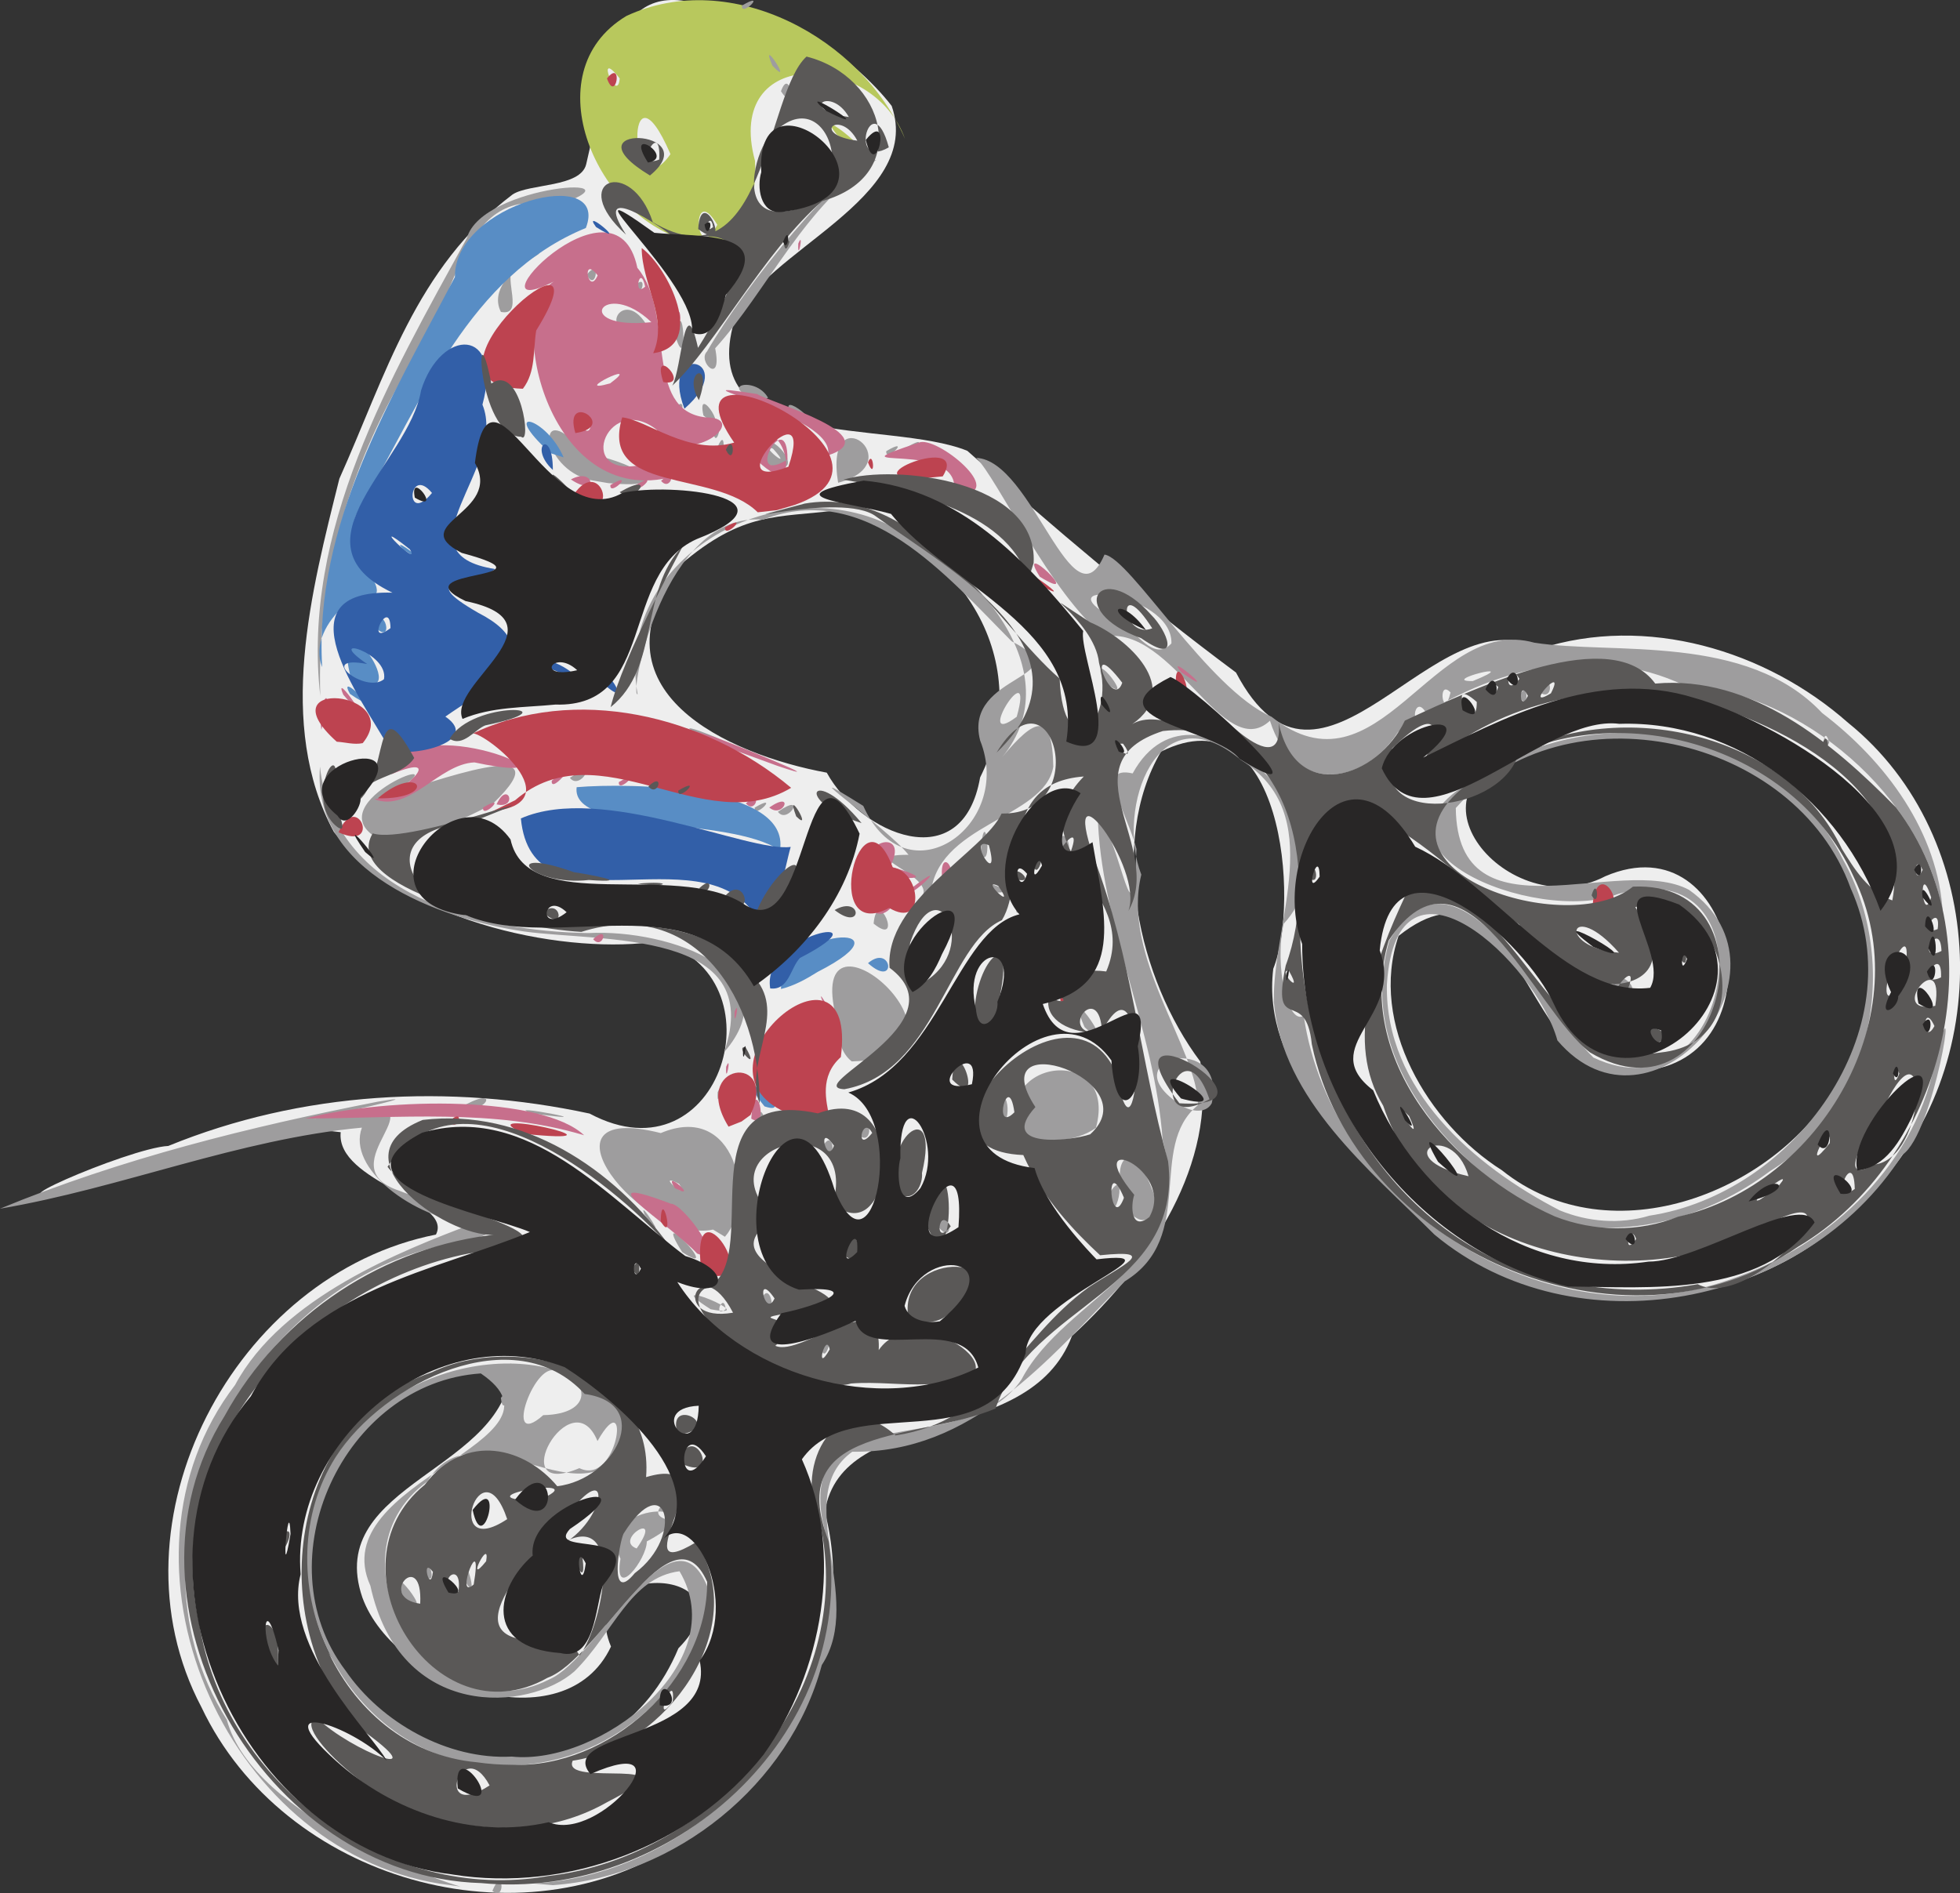 <?xml version="1.0" encoding="UTF-8" standalone="no"?>
<svg
   xmlns:dc="http://purl.org/dc/elements/1.1/"
   xmlns:cc="http://creativecommons.org/ns#"
   xmlns:rdf="http://www.w3.org/1999/02/22-rdf-syntax-ns#"
   xmlns:svg="http://www.w3.org/2000/svg"
   xmlns="http://www.w3.org/2000/svg"
   xmlns:sodipodi="http://sodipodi.sourceforge.net/DTD/sodipodi-0.dtd"
   xmlns:inkscape="http://www.inkscape.org/namespaces/inkscape"
   width="75.167mm"
   height="72.616mm"
   viewBox="0 0 75.167 72.616"
   version="1.1"
   id="svg933"
   inkscape:version="1.0.2 (e86c870879, 2021-01-15)"
   sodipodi:docname="icon2.svg">
  <rect x="0" y="0" width="75.167" height="72.616" fill="#333333" stroke="none"/>
  <defs
     id="defs927" />
  <sodipodi:namedview
     id="base"
     pagecolor="#ffffff"
     bordercolor="#666666"
     borderopacity="1.0"
     inkscape:pageopacity="0.0"
     inkscape:pageshadow="2"
     inkscape:zoom="3.959798"
     inkscape:cx="205.15643"
     inkscape:cy="104.93224"
     inkscape:document-units="mm"
     inkscape:current-layer="layer1"
     inkscape:document-rotation="0"
     showgrid="false"
     inkscape:pagecheckerboard="true"
     fit-margin-top="0"
     fit-margin-left="0"
     fit-margin-right="0"
     fit-margin-bottom="0"
     inkscape:window-width="3840"
     inkscape:window-height="2075"
     inkscape:window-x="0"
     inkscape:window-y="46"
     inkscape:window-maximized="1" />
  <g
     inkscape:label="Layer 1"
     inkscape:groupmode="layer"
     id="layer1"
     transform="translate(-51.552,-160.494)">
    <g
       id="g1542">
      <path
         id="path582-1-6-9-1-5"
         style="fill:#eeeeee;fill-opacity:1;stroke-width:0.082"
         d="m 78.634,160.747 c -3.674,-1.314 -3.804,2.755 -4.602,6.049 -0.216,0.893 -2.18,0.735 -2.82,1.156 -3.733,2.824 -4.865,6.941 -6.645,10.904 -1.073,4.3 -2.432,9.434 -0.211,13.547 2.876,3.641 9.148,4.71 12.433,4.197 4.831,1.295 2.438,9.313 -2.625,6.608 -5.378,-1.158 -11.049,-0.847 -16.158,1.242 -1.532,0.074 -7.832,2.847 -3.291,1.47 3.273,-0.728 6.485,-2.44 9.903,-1.998 -0.197,1.914 4.336,2.618 3.652,3.928 -7.704,1.515 -12.75,11.028 -8.99,18.133 3.129,6.613 12.24,9.264 18.357,5.162 4.159,-2.566 6.825,-7.806 5.547,-12.662 0.669,-4.161 7.81,-2.339 9.479,-6.743 3.06,-2.804 5.553,-6.654 4.921,-10.527 -2.374,-3.159 -3.546,-8.412 -1.506,-11.888 4.672,-2.33 5.337,5.777 4.304,8.33 -0.455,3.803 2.869,6.629 5.209,9.191 4.68,4.767 13.144,4.603 17.56,-0.452 5.009,-4.846 4.731,-13.779 -0.725,-18.178 -3.154,-2.788 -7.749,-4.155 -11.835,-2.835 -4.046,-2.188 -8.355,7.167 -11.638,0.909 -3.632,-2.7 -7.04,-5.603 -10.304,-8.504 -3.038,-1.23 -10.448,0.104 -8.933,-4.986 1.098,-2.692 7.266,-4.684 6.033,-8.243 -1.452,-1.883 -4.712,-4.204 -7.113,-3.813 z m 5.018,19.319 c 4.8,1.187 7.678,5.871 5.488,10.249 -0.677,3.885 -4.595,2.159 -5.881,-0.183 -3.788,-0.699 -9.208,-3.134 -5.62,-7.967 2.437,-2.088 3.719,-1.796 6.014,-2.099 z m 29.823,8.615 c 6.666,-0.735 12.436,7.275 8.69,13.168 -2.387,4.37 -8.816,6.9 -13.013,3.534 -2.836,-1.793 -5.111,-5.618 -3.964,-8.989 4.879,-3.873 4.942,6.783 9.563,5.154 5.077,-0.667 3.436,-9.623 -1.635,-7.443 -3.707,1.935 -8.241,-3.54 -2.906,-4.809 0.999,-0.417 2.193,-0.462 3.263,-0.615 z m -42.333,24.118 c 0.007,4.101 -7.207,4.559 -5.693,8.972 1.252,3.442 7.776,5.63 9.535,1.881 -1.46,-3.452 5.657,-3.065 2.585,0.068 -2.376,5.703 -9.882,6.162 -13.84,-0.483 -1.782,-4.142 1.205,-9.803 5.758,-10.062 0.564,-0.028 1.158,-0.074 1.655,-0.375 z"
         sodipodi:nodetypes="cscccccccccccccccccccccccccccccccccccccccccccccc" />
      <g
         id="g934"
         transform="translate(-59.974,-46.413)">
        <path
           id="path3516-4"
           style="fill:#b8c85d;stroke-width:0.163"
           d="m 137.977,216.153 c -3.518,-0.808 -6.069,-6.448 -2.427,-8.634 4.026,-1.874 9.03,0.862 10.682,4.713 -1.167,-3.32 -6.961,-3.633 -5.752,0.843 0.099,1.425 -0.451,4.128 -2.503,3.078 z m 1.058,-0.622 c -1.021,-1.738 -0.873,1.684 0,0 z m -1.796,-2.712 c -1.758,-4.072 -1.629,2.348 0,0 z m -1.947,-2.904 c -0.99,-1.257 -0.085,1.049 0,0 z m 8.334,2.164 c -1.099,-1.374 2.263,1.492 0,0 z m -1.823,-1.442 c 0.447,-0.387 0.112,0.72 0,0 z" />
        <path
           id="path3514-5"
           style="fill:#9e9d9e;stroke-width:0.163"
           d="m 130.409,279.435 c 0.412,-0.993 0.519,0.447 0,0 z m -2.035,-0.277 c -8.286,-1.336 -13.011,-12.359 -7.831,-19.129 1.8,-3.365 6.45,-5.17 9.072,-6.164 -2.258,-0.257 -4.79,-2.134 -4.21,-3.704 -4.747,0.443 -9.199,2.313 -13.879,3.109 4.648,-1.92 9.587,-3.143 14.499,-4.107 3.075,-0.507 -5.768,1.37 -1.115,0.383 3.891,-0.688 -0.983,2.087 1.941,3.039 1.155,0.5 5.836,1.32 2.16,1.997 -7.877,1.306 -13.206,11.301 -8.786,18.293 1.016,3.8 8.398,6.256 8.961,6.396 l -0.812,-0.113 z m 3.593,-0.005 c 6.717,-0.342 12.841,-7.15 11.095,-13.95 -0.844,-4.866 5.514,-2.2 7.64,-5.383 1.698,-3.24 6.756,-4.314 5.412,-9.18 -0.297,-4.264 -2.402,-8.314 -2.491,-12.529 0.987,1.402 1.347,5.245 1.488,1.362 -0.362,-1.396 -1.605,-3.228 -0.147,-2.899 2.454,-4.495 8.965,2.375 5.791,5.768 -0.364,1.62 0.163,3.903 0.769,3.527 1.067,7.31 9.314,12.64 16.382,10.108 3.841,-1.308 7.228,-4.497 7.878,-8.627 0.919,-3.439 -0.087,3.071 -1.303,3.853 -3.72,5.837 -12.527,7.565 -17.941,3.062 -2.49,-2.491 -5.837,-5.18 -6.161,-8.919 -0.063,-3.085 2.099,-7.207 -1.264,-9.287 -3.208,-2.7 -4.81,1.862 -3.819,4.397 -0.782,3.157 2.163,6.679 2.172,8.841 -1.964,1.601 -0.026,5.059 -2.803,6.757 -2.957,3.014 -5.858,6.605 -10.453,6.538 -2.398,1.734 0.527,5.607 -1.17,8.183 -1.224,4.588 -5.618,8.112 -10.311,8.443 z m 26.031,-29.93 c 0.622,-2.79 -3.971,-1.755 -1.207,0.055 0.31,0.245 0.971,0.392 1.207,-0.055 z m -27.518,25.376 c -5.777,-0.068 -9.396,-7.719 -5.785,-12.247 2.489,-3.551 8.642,-4.454 10.997,-0.825 -1.102,4.625 -5.808,-1.065 -7.775,2.206 -4.067,2.933 0.239,9.854 4.667,7.595 1.905,-0.797 4.831,-7.133 6.147,-3.35 -0.423,3.955 -4.351,6.936 -8.251,6.621 z m 0.664,-0.314 c 3.364,0.357 8.516,-3.608 6.442,-7.108 -1.897,0.24 -2.523,2.35 -4.029,3.839 -1.733,1.53 -6.691,1.936 -7.827,-3.284 -1.839,-4.063 8.095,-5.521 4.235,-8.143 -5.266,0.352 -8.388,7.162 -5.19,11.394 1.373,2.006 3.93,3.431 6.369,3.303 z m -0.41,-13.758 c 0.475,-0.633 0.104,0.899 0,0 z m 3.011,2.695 c 1.497,0.722 1.995,-3.322 0.695,-1.039 -0.999,-2.446 -3.653,2.301 -0.695,1.039 z m -1.385,-2.033 c 1.973,-0.04 1.739,-1.394 0.548,-1.646 -0.803,-0.657 -2.165,3.082 -0.548,1.646 z m -5.343,6.989 c -0.925,-1.904 1.481,1.19 0,0 z m 2.358,-0.6 c -0.168,-1.643 0.615,1.03 0,0 z m 5.946,-0.879 c -1.083,-2.287 4.129,-2.299 1.01,-0.666 0.004,0.691 -1.28,2.334 -1.01,0.666 z m 0.621,-0.396 c 1.089,-1.546 -0.922,-0.33 0,0 z m 1.37,-1.065 c 1.439,-1.812 -1.761,-0.262 0,0 z m -9.509,2.062 c 0.135,-1 0.548,0.654 0,0 z m 2.119,-0.583 0.228,-0.053 z m 13.1,-8.053 c 0.572,-0.963 0.182,0.658 0,0 z m -4.24,-1.536 c -2.214,-1.403 2.158,0.413 0,0 z m 0.578,-3.5e-4 c -0.085,-0.706 -0.517,0.388 0,0 z m 1.384,-0.417 c 0.355,-0.785 0.627,1.052 0,0 z m -3.056,-1.776 c -1.315,-2.075 1.691,1.11 0,0 z m 1.184,-0.863 c -2.694,0.573 -7.098,-4.986 -2.005,-3.702 2.876,-1.219 3.657,2.609 2.461,3.977 z m -1.302,-1.755 c -1.022,-0.526 0.541,0.8 0,0 z m 9.929,1.628 c 0.478,-0.823 0.656,0.851 0,0 z m 23.601,-0.223 c -3.796,-2.011 -7.646,-6.119 -6.288,-10.743 2.597,-4.372 5.963,2.719 7.822,4.494 5.352,2.536 7.035,-8.056 0.934,-6.27 -3.115,1.217 -10.724,-1.836 -5.146,-4.568 4.448,-3.009 11.318,-1.758 13.773,3.226 2.232,3.966 1.206,9.526 -2.788,11.968 -2.333,1.75 -5.434,2.668 -8.308,1.892 z m 3.676,-0.183 c 5.536,-0.831 10.175,-7.114 7.724,-12.56 -2.115,-5.873 -10.945,-7.825 -15.144,-3.077 0.062,5.187 6.318,1.724 8.946,3.139 4.432,3.141 -1.456,10.007 -5.049,5.775 -0.823,-2.995 -6.165,-7.971 -6.539,-2.149 -0.082,4.025 3.347,6.974 6.625,8.666 1.082,0.446 2.31,0.546 3.437,0.207 z m -38.529,-0.042 c -0.315,-0.773 1.085,1.461 0,0 z m 18.751,0.055 c -1.135,-1.654 -0.233,-3.521 0.721,-1 0.248,0.462 -0.017,1.554 -0.721,1 z m -0.989,-0.759 c 0.867,-1.532 0.259,1.588 0,0 z m -10.905,-1.941 c 0.39,-0.713 0.536,0.777 0,0 z m 7.555,-0.312 c -1.269,-3.055 3.79,-3.655 2.896,-0.369 -0.843,0.592 -1.933,0.523 -2.896,0.369 z m -6.253,-0.176 c 0.661,-0.854 0.551,0.699 0,0 z m -3.906,-0.376 c 0.17,-1.213 0.694,0.572 0,0 z m -8.545,-0.371 c -1.417,-0.437 3.283,0.456 0,0 z m 17.823,-0.121 c 0.443,-1.521 0.592,1.279 0,0 z m -20.387,-0.223 c 1.407,-0.734 0.602,0.486 0,0 z m 9.657,-0.468 c 0.231,-0.555 -0.036,0.806 0,0 z m 1.716,-0.481 c -0.779,-1.288 0.675,0.481 0,0 z m -1.471,-1.052 c 1.647,-4.732 -4.707,-4.223 -7.664,-4.635 -3.289,-0.481 -8.158,-2.293 -7.832,-6.324 0.515,4.912 6.161,6.331 10.298,6.385 3.131,-0.163 7.84,1.541 5.198,4.574 z m 4.386,-1.017 c -1.682,-5.753 6.35,1.202 0.512,1.366 -0.412,-0.321 -0.53,-0.874 -0.512,-1.366 z m 9.44,0.049 c -0.982,-2.271 1.638,1.605 0,0 z m -1.835,-1.188 c 0.673,-1.165 0.669,0.925 0,0 z m 2.588,0.049 c 0.679,-1.327 0.206,0.744 0,0 z m 19.616,-0.117 c -0.554,-1.557 1.683,0.126 0,0 z m -28.459,-2.713 c 0.14,-1.477 1.168,0.949 0,0 z m 5.481,-0.433 c -0.203,-1.303 0.85,0.429 0,0 z m 35.524,0.07 c -0.715,-4.518 -5.45,-8.533 -9.868,-8.754 -3.62,-1.727 -7.745,-0.664 -11.03,1.775 -1.323,2.049 -4.001,2.416 -4.907,-0.44 -1.784,1.655 -3.716,-3.683 -6.34,-3.228 -2.04,-1.58 -4.15,-6.128 -4.925,-6.854 2.159,0.08 3.689,6.596 4.92,3.709 0.984,0.133 3.982,5.172 6.405,6.22 4.123,3.266 6.159,-3.937 10.077,-2.841 3.01,0.473 8.146,-0.383 11.041,2.698 2.425,1.844 4.473,4.574 4.627,7.715 z m -4.354,-6.581 c -0.23,-0.802 -0.322,0.576 0,0 z m -15.463,-1.139 c -0.478,-0.823 -0.656,0.851 0,0 z m 0.939,-0.783 c -0.528,-0.554 -0.276,1.143 0,0 z m 0.851,-0.437 c 2.095,-0.85 -1.358,0.018 0,0 z m -11.556,-1.445 c 0.051,-2.044 -5.429,-2.58 -1.898,-0.785 0.519,0.319 1.231,1.518 1.898,0.785 z m -10.01,10.057 c 1.945,-0.945 -2.509,-1.952 -0.073,-1.948 -0.837,-1.075 -4.923,-3.868 -1.735,-1.876 1.65,3.674 5.788,0.769 4.482,-2.509 -0.673,-2.595 3.946,-2.388 1.207,-3.806 -2.494,-2.505 -5.571,-6.202 -9.539,-4.662 -3.8,-0.336 -5.145,6.771 -4.804,6.695 -0.916,-5.186 5.246,-8.649 9.641,-6.492 3.324,1.456 6.989,5.676 4.349,8.893 1.257,-1.508 1.911,-1.766 1.952,0.371 -0.32,2.023 -4.586,2.172 -4.713,5.031 l -0.358,0.209 -0.408,0.096 z m 4.077,-7.243 c 0.73,-2.592 -1.74,1.309 0,0 z m -0.794,6.742 c -1.105,-0.744 1.06,0.032 0,0 z m -0.594,-1.469 c 0.145,-2.248 0.513,0.717 0,0 z m 2.927,-0.03 c 0.19,-1.763 0.957,0.547 0,0 z m -25.994,-0.55 c -2.612,-1.409 3.607,-3.688 0.46,-1.732 1.373,-0.332 6.865,-2.468 3.896,0.383 -1.343,0.722 -2.809,1.318 -4.355,1.349 z m 15.295,-1.048 c 1.14,-0.794 0.381,0.515 0,0 z m -0.888,-0.161 c 1.015,-0.601 -0.049,0.484 0,0 z m -7.087,-1.141 c 1.139,-0.794 0.381,0.515 0,0 z m 4.839,-1.713 c -1.25,-0.697 2.57,0.832 0,0 z m -14.412,-1.416 c -0.723,-6.379 2.675,-12.2 5.622,-17.575 0.574,-2.093 7.177,-2.485 3.356,-1.223 -3.786,-0.966 -3.726,4.153 -5.63,6.258 -2.276,3.783 -3.492,8.112 -3.349,12.54 z m 45.989,-0.013 c 0.358,-0.731 0.358,0.731 0,0 z m 0.691,-0.203 c 0.564,-1.002 0.707,0.621 0,0 z m -16.642,-0.366 c -0.621,-1.512 1.453,1.187 0,0 z m -5.835,-7.081 c 0.12,-0.913 0.12,0.913 0,0 z m -13.834,-0.628 c -1.963,-0.444 -2.164,-3.332 -0.226,-1.029 1.556,0.216 3.962,1.421 0.896,1.144 l -0.67,-0.115 z m 9.489,0.101 c -0.559,-3.435 2.884,-0.77 0,0 z m -2.734,-0.722 c -0.633,-2.258 2.104,0.78 0,0 z m 0.237,-0.586 c -0.629,-0.247 0.886,0.984 0,0 z m -2.136,-0.038 c 0.392,-0.975 0.247,0.86 0,0 z m 6.48,0.133 c 1.015,-0.601 -0.049,0.484 0,0 z m 0.814,-0.163 c 1.015,-0.601 -0.049,0.484 0,0 z m -7.457,-0.631 c 0.475,-0.633 0.104,0.899 0,0 z m 3.138,-0.438 c -0.938,-1.323 1.141,0.188 0.525,0.294 z m -10.869,-0.122 c 0.314,-0.787 0.2,0.54 0,0 z m 7.362,-0.015 c -0.298,-1.367 1.165,0.98 0,0 z m -1.177,-0.148 c 0.673,-0.96 0.284,0.793 0,0 z m 3.337,-0.434 c -1.72,-0.531 -0.175,-0.969 0.32,-0.093 z m -2.027,-1.865 c 1.481,-2.572 5.248,-7.225 6.5,-7.353 -2.717,1.662 -4.194,5.033 -6.183,7.225 0.294,1.465 -0.692,0.507 -0.318,0.128 z m -1.198,-0.56 c 0.283,-1.977 0.494,1.573 0,0 z m -1.029,-0.31 c -2.224,0.525 -0.985,-1.898 0,0 z m -5.673,-0.654 c -0.823,-1.621 3.278,-3.102 0.469,-1.668 -0.362,0.398 0.431,1.839 -0.469,1.668 z m 5.207,-1.069 c 0.447,-0.387 0.112,0.72 0,0 z m -1.913,-0.355 c 0.545,-0.729 0.362,0.722 0,0 z m 7.447,-7.042 c 0.355,-0.986 0.599,0.945 0,0 z m -0.329,-0.98 c -0.545,-1.274 0.893,0.945 0,0 z m -1.167,-2.305 c 1.015,-0.601 -0.049,0.484 0,0 z"
           sodipodi:nodetypes="cccccccccccccccccccccccccccccccccccccccccccccccccccccccccccccccccccccccccccccccccccccccccccccccccccccccccccccccccccccccccccccccccccccccccccccccccccccccccccccccccccccccccccccccccccccccccccccccccccccccccccccccccccccccccccccccccccscccsccccccccccccccccccccccccccccccccccccccccccccccc" />
        <path
           id="path3512-2"
           style="fill:#c76f8c;stroke-width:0.163"
           d="m 138.263,254.992 c -1.065,-1.155 -4.504,-3.235 -1.004,-1.911 0.464,-0.019 2.215,2.397 1.004,1.911 z m -0.856,-2.513 c -0.534,-0.815 1.006,0.53 0,0 z m -3.48,-2.026 c -3.461,-1.039 -7.127,-0.646 -10.687,-0.643 3.238,-0.841 9.1,-0.857 10.687,0.643 z m 6.41,-0.638 c 0.124,-1.857 0.749,0.491 0,0 z m -1.093,-0.835 c 0.078,-1.512 0.126,1.652 0,0 z m 0.129,-1.153 c 0.231,-0.555 -0.036,0.806 0,0 z m 4.056,-1.725 c -1.32,-2.791 0.997,1.429 0.03,0.077 z m -3.731,-0.391 c 0.231,-0.555 -0.036,0.806 0,0 z m -5.425,-2.78 c 0.643,-0.612 0.382,0.457 0,0 z m 10.703,-1.196 c 1.662,-1.061 0.391,0.852 0,0 z m 1.454,-0.722 c 1.861,-1.418 -0.293,0.629 0,0 z m -0.849,-0.485 c -1.838,-1.124 0.978,-2.107 0.084,-0.387 1.729,0.507 0.85,0.489 -0.084,0.387 z m 2.079,0.128 c -0.144,-1.467 0.823,-0.118 0,0 z m -17.609,-2.774 c 1.015,-0.601 -0.049,0.484 0,0 z m 10.977,-9.9e-4 c 0.998,-0.689 0.535,0.46 0,0 z m -15.149,-0.32 c 0.975,-0.076 2.902,-1.891 0.658,-0.956 0.711,-2.749 8.174,0.6 3.185,-0.454 -1.377,0.06 -2.476,1.939 -3.843,1.409 z m 4.691,0.2 c 0.433,-0.957 0.837,0.195 0,0 z m 9.563,-0.038 c 0.643,-0.612 0.382,0.457 0,0 z m -0.641,-0.166 c 1.015,-0.601 -0.049,0.484 0,0 z m -6.806,-0.703 c 1.336,-1.181 -0.057,0.606 0,0 z m 2.574,0.051 c 1.015,-0.601 -0.049,0.484 0,0 z m 6.063,-0.628 c -1.533,-0.573 -6.829,-2.438 -2.367,-1.091 0.365,0.127 4.911,1.953 2.367,1.091 z m -17.473,-1.377 c -0.172,-1.218 0.578,-1.975 0,0 z m 6.965,-0.163 c 0.249,-0.704 0.541,0.775 0,0 z m -6.122,-1.18 c -0.46,-1.08 1.461,1.723 0,0 z m 32.133,-0.863 c -0.716,-0.888 1.676,1.156 0,0 z m -5.421,-3.662 c -0.994,-1.58 1.813,1.112 0,0 z m -13.14,-1.732 c 1.14,-0.794 0.381,0.515 0,0 z m 9.835,-1.474 c 0.442,-2.176 -5.129,-0.695 -1.282,-1.958 0.795,-0.167 3.537,2.184 1.282,1.958 z m -13.165,-0.315 c 1.015,-0.601 -0.049,0.484 0,0 z m 0.977,0 c 1.015,-0.601 -0.049,0.484 0,0 z m -2.492,-0.214 c 0.926,-0.502 1.061,0.723 0,0 z m 3.459,0.055 c 0.643,-0.612 0.382,0.457 0,0 z m 0.732,-0.244 c -4.984,1.654 -6.814,-6.2 -4.848,-7.401 -3.513,1.785 2.375,-4.541 3.206,-0.527 1.461,1.735 0.209,5.476 2.628,5.738 1.81,0.009 -0.775,2.048 -1.881,0.477 -1.962,-1.547 -3.298,2.182 -0.246,1.255 l 0.663,0.152 z m -3.464,-2.212 c -1.244,-0.496 0.254,1.42 0,0 z m 0.778,-1.283 c 1.354,-1.006 -1.623,0.457 0,0 z m 1.582,-2.347 c -1.818,-1.744 -3.156,0.312 0,0 z m -0.239,-1.366 c -0.201,-0.926 -0.479,0.453 0,0 z m -1.822,-0.429 c -0.64,-0.828 -0.358,0.824 0,0 z m 6.095,7.077 c 0.64,-2.856 2.199,2.145 0,0 z m 1.186,-0.014 c 0.007,-2.155 -1.744,1.061 0,0 z m 1.545,-0.156 c 0.444,-1.581 -6.668,-2.978 -2.707,-2.355 0.558,0.343 5.012,1.605 2.707,2.355 z m -3.586,-0.13 c 0.344,-1.443 0.624,0.978 0,0 z m -2.279,-5.137 c 0.23,-0.802 0.322,0.576 0,0 z m 4.733,-2.862 c 0.231,-0.555 -0.036,0.806 0,0 z" />
        <path
           id="path3510-5"
           style="fill:#588dc5;stroke-width:0.163"
           d="m 140.846,249.346 c -1.625,-2.017 1.424,0.473 0,0 z m -0.984,-4.612 c 0.231,-0.555 -0.036,0.806 0,0 z m 1.615,0.109 c -0.006,-2.391 5.257,-2.619 1.408,-0.657 -0.439,0.276 -0.9,0.533 -1.408,0.657 z m 3.337,-0.991 c 0.925,-0.781 1.134,1.014 0,0 z m -3.377,-4.326 c -1.978,-1.338 -8.03,-0.61 -7.796,-2.424 2.046,-0.176 8.216,-0.063 7.796,2.424 z m -15.382,-5.291 c -1.82,-0.837 1.732,0.096 0,0 z m -1.108,-0.713 c -0.54,-0.969 1.388,0.972 0,0 z m 0.01,-0.699 c -0.858,-3.743 2.855,1.659 0,0 z m -1.075,-0.324 c -0.326,-5.478 2.659,-10.331 5.089,-14.965 -0.032,-2.827 5.974,-4.331 5.022,-1.881 -4.452,1.822 -6.292,6.641 -8.529,10.521 -1.656,2.294 2.456,3.569 -0.748,3.98 -0.639,0.561 -1.182,1.475 -0.834,2.345 z m 1.986,-1.567 c 0.362,-1.015 0.852,0.843 0,0 z m 1.123,-2.95 c -0.698,-0.765 1.929,1.296 0,0 z m 5.647,-3.692 c -2.023,-1.839 -0.168,-1.411 0.503,0.162 z" />
        <path
           id="path3508-4"
           style="fill:#bd4350;stroke-width:0.163"
           d="m 138.429,255.714 c -0.521,-3.922 2.736,1.002 0,0 z m -1.565,-1.963 c 0.031,-1.392 0.562,0.946 0,0 z m -1.758,-1.119 c -0.992,-0.99 1.733,1.343 0,0 z m -3.558,-2.269 c -2.134,-1.012 4.365,0.429 0.413,0.069 -0.138,-0.023 -0.275,-0.046 -0.413,-0.069 z m 7.918,-0.24 c -1.535,-2.466 1.965,-2.88 0.842,-0.447 l -0.344,0.25 z m -10.726,-0.194 c 0.643,-0.612 0.382,0.457 0,0 z m 12.919,-0.353 c -3.993,-1.783 2.786,-7.361 2.114,-2.123 -1.679,1.505 1.182,3.855 -2.114,2.123 z m 10.53,-4.371 c 1.015,-0.601 -0.049,0.484 0,0 z m -6.563,-3.471 c -2.669,1.422 -1.092,-4.871 0.142,-1.545 1.056,0.128 1.284,2.38 -0.142,1.545 z m 26.977,-0.105 c 0.191,-2.113 1.733,0.69 0,0 z m -30.8,-0.454 c 0.206,-1.71 0.391,1.099 0,0 z m 6.052,-0.661 c 0.789,-1.322 -0.224,1.174 0,0 z m -23.345,-1.681 c 0.719,-1.659 1.674,0.763 0,0 z m 5.899,-0.804 c 3.321,-0.38 -0.8,-3.433 -0.84,-2.943 4.007,-1.958 8.988,-0.737 12.298,2.04 -3.358,2.008 -7.332,-2.309 -10.586,0.477 -0.292,0.139 -0.581,0.285 -0.872,0.426 z m -4.395,-0.5 c 1.629,-1.406 2.357,0.046 0,0 z m -1.573,-2.171 c -2.788,-2.495 2.626,-1.956 0.996,0.054 -0.332,0.071 -0.664,-0.035 -0.996,-0.054 z m 32.178,-2.325 c -0.007,-1.237 0.931,1.182 0,0 z m -5.458,-3.832 c -1.318,-1.231 2.292,1.328 0,0 z m -11.83,-2.063 c 1.015,-0.601 -0.049,0.484 0,0 z m 1.255,-0.58 c -1.686,-1.666 -6.093,-0.682 -5.199,-3.642 0.957,0.099 2.552,1.481 4.295,0.968 -3.155,-4.533 7.511,0.56 2.328,2.389 l -0.695,0.204 z m 1.176,-1.749 c 1.111,-3.284 -2.935,1.131 0,0 z m -8.245,1.088 c 1.098,-1.642 1.883,1.362 0,0 z m 14.163,-0.717 c -4.467,0.49 1.145,-1.847 0,0 z m -2.866,-0.535 c 0.214,-0.556 0.297,0.782 0,0 z m -11.223,-1.126 c -0.493,-1.666 1.702,-0.256 0,0 z m -2.013,-1.7 c -4.851,-0.127 3.554,-7.142 0.512,-2.235 -0.123,0.751 -0.011,1.588 -0.512,2.235 z m 5.386,-0.257 c -0.488,-1.512 1.108,0.205 0,0 z m -0.389,-1.107 c 0.595,-1.328 -0.433,-2.636 -0.44,-4.035 0.992,0.718 2.52,3.761 0.44,4.035 z m -1.771,-10.54 c 0.631,-0.78 0.346,0.984 0,0 z" />
        <path
           id="path3506-7"
           style="fill:#325fa8;stroke-width:0.163"
           d="m 141.07,249.875 c 0.355,-0.785 0.627,1.052 0,0 z m -1.077,-5.244 c 0.321,-1.229 -0.067,1.328 0,0 z m 1.071,0.189 c -0.359,-2.142 4.656,-2.985 1.14,-1.167 -0.367,0.385 -0.426,1.256 -1.14,1.167 z m -0.618,-2.866 c -2.098,-3.075 -8.516,0.844 -8.944,-3.654 3.115,-1.369 8.719,1.314 10.348,1.093 -0.262,0.896 -0.35,2.227 -1.404,2.561 z m -13.984,-6.332 c -1.112,-1.987 -4.268,-6.106 0.114,-5.981 -4.017,-1.914 0.642,-5 1.097,-7.755 0.762,-2.44 3.159,-2.426 2.355,0.542 0.991,2.428 -3.373,5.707 0.49,6.307 -0.915,0.695 -3.099,0.265 -0.652,1.678 3.015,1.54 -0.01,3.091 -1.26,3.981 1.468,1.004 -1.558,1.64 -2.143,1.227 z m -0.21,-2.663 c 0.195,-1.027 -2.376,-1.754 -0.644,-0.582 -1.997,-0.375 -0.065,1.17 0.644,0.582 z m 0.25,-1.96 c -0.019,-1.244 -1.031,0.792 0,0 z m 0.743,-3.021 c -1.81,-1.435 0.489,0.822 0,0 z m 0.848,-2.162 c -0.919,-1.115 -1.064,1.29 0,0 z m 6.457,7.209 c -0.052,-1.086 1.503,1.419 0,0 z m -1.862,-0.444 c -0.638,-0.945 2.22,0.94 0,0 z m 0.04,-7.646 c -0.971,-0.905 0.006,-1.668 0,0 z m 5.046,-2.35 c -1,-2.642 2.191,-1.911 0,0 z m -3.389,-6.969 c -0.607,-0.823 1.397,0.869 0,0 z" />
        <path
           id="path3504-4"
           style="fill:#5a5857;stroke-width:0.163"
           d="m 129.98,279.138 c -8.346,-0.233 -14.361,-10.727 -9.841,-17.917 2.147,-3.915 6.142,-6.532 10.518,-6.974 -1.713,0.346 -6.546,-2.932 -2.919,-4.382 3.84,-0.456 7.314,1.84 9.503,4.888 -2.423,-2.664 -8.109,-7.184 -10.853,-3.09 1.298,1.762 8.801,2.685 3.114,3.325 -6.324,1.241 -11.85,7.536 -10.334,14.195 0.977,6.154 7.211,10.774 13.39,9.683 6.373,-0.742 11.868,-7.075 10.406,-13.59 -1.056,-2.184 0.746,-5.288 2.906,-3.309 3.768,-0.57 4.634,-3.663 7.408,-5.683 1.292,-0.852 2.765,-1.47 0.438,-1.228 -0.936,-0.87 -2.215,-2.182 -2.946,-3.844 -5.174,-0.209 1.739,-7.459 3.573,-3.11 0.862,4.716 1.363,-5.436 -0.597,-1.55 -3.129,-0.103 -2.281,-2.716 0.204,-2.382 1.379,-3.214 -3.576,-4.679 -0.86,-7.479 -3.424,0.257 -2.147,3.903 -3.141,5.513 -2.083,0.923 -2.534,5.844 -6.042,6.483 -1.692,-0.087 4.573,-2.549 1.735,-4.658 -0.2,-2.569 3.632,-4.462 4.296,-5.917 3.546,0.061 1.92,-5.843 -0.193,-2.337 4.024,-3.848 -1.709,-6.946 -4.608,-9.047 -1.311,-1.038 -6.877,0.612 -2.756,-0.504 4.402,-0.761 7.322,4.591 9.784,6.713 0.118,3.348 2.175,1.828 1.509,-0.607 -0.166,-1.682 -2.989,-3.268 -0.342,-1.555 1.44,0.605 3.571,2.558 1.615,3.908 1.999,-1.217 7.598,4.243 3.894,0.225 -2.033,-2.295 2.001,2.61 1.72,-0.287 0.655,3.165 3.807,2.114 4.842,-0.073 2.896,-1.348 7.94,-3.701 9.602,-1.421 3.708,-0.33 6.792,2.265 9.238,4.756 3.992,5.26 1.785,13.544 -3.755,16.843 -6.734,4.643 -17.017,0.097 -18.653,-7.764 -0.227,-2.275 -1.576,-0.263 -1.001,-3.02 1.346,-3.636 0.131,-9.529 -4.711,-8.995 -3.817,1.241 0.067,4.447 -1.322,6.904 0.609,-1.652 -2.666,-5.929 -1.336,-2.074 1.451,3.775 1.795,7.838 2.858,11.675 0.591,4.925 -5.282,5.497 -6.618,9.484 -2.979,1.255 -8.164,0.567 -6.399,5.091 1.049,7.51 -6.104,13.809 -13.325,13.111 z m 46.655,-22.972 c 2.15,1.126 6.807,-4.625 2.338,-2.109 -4.929,2.639 -12.517,0.915 -14.4,-4.737 -1.499,-2.455 -0.33,-5.543 0.871,-8.108 4.255,-0.92 5.215,6.795 9.769,6.066 4.198,-0.439 2.141,-6.804 -0.974,-5.573 2.782,4.069 -3.712,3.592 -4.443,0.669 -2.263,-1.552 -7.772,-7.82 -8.289,-1.817 -0.894,6.648 3.122,14.209 10.047,15.523 1.666,0.364 3.403,0.387 5.081,0.086 z m -1.836,-9.157 c -0.902,-1.29 1.617,-0.411 0,0 z m 1.185,-3.319 c 0.23,-0.802 0.322,0.576 0,0 z m -14.324,-3.164 c 0.25,-1.026 0.619,0.594 0,0 z m 12.614,13.907 c -0.249,-0.704 -0.541,0.775 0,0 z m 1.609,-0.856 c 5.5,-1.232 9.297,-7.784 6.732,-13.038 -2.436,-5.46 -10.289,-7.328 -14.899,-3.487 -4.076,3.237 3.937,5.895 6.435,3.864 5.653,-0.249 3.44,9.38 -1.648,6.359 -2.177,-1.662 -4.8,-8.65 -7.718,-4.296 -1.354,4.564 2.451,8.857 6.375,10.589 1.503,0.587 3.22,0.611 4.722,0.009 z m -3.318,-12.328 c 0.23,-0.802 0.322,0.576 0,0 z m -16.96,12.338 c 1.04,-1.834 -2.721,-3.426 -0.58,-0.848 -0.143,0.41 -0.131,1.423 0.58,0.848 z m -0.974,-0.739 c -0.758,-1.781 -0.516,1.391 0,0 z m 24.989,-0.327 c 1.064,-1.151 -1.265,0.688 -0.602,0.406 z m 3.037,-0.007 c -0.036,-1.705 -1.023,0.727 -1e-5,0 z m -14.812,-0.49 c -0.646,-2.241 -3.226,-0.73 0,0 z m 15.563,-0.449 c 2.033,-0.217 2.144,-5.836 0.403,-2.287 -0.219,0.345 -2.167,3.295 -0.403,2.287 z m -1.712,-0.821 c 0.117,-1.063 -1.148,1.473 0,0 z m -28.361,-0.337 c 2.31,-2.095 -4.218,-4.273 -2.101,-1.045 -1.462,1.612 1.323,1.304 2.101,1.045 z m 12.231,-0.702 c -0.888,-0.91 0.678,1.477 0,0 z m -15.137,-0.143 c -0.231,-1.664 -0.861,0.869 0,0 z m 33.937,-1.485 c -0.214,-0.556 -0.297,0.782 0,0 z M 153.791,246.533 c -0.075,-2.164 -1.87,0.137 0,0 z m 31.922,-0.269 c -0.479,-1.034 -0.46,0.851 0,0 z m -1.235,-1.494 c 0.83,-4.275 -1.706,1.784 0,0 z m 1.266,0.718 c 0.387,-2.425 -1.946,0.396 0,0 z m -33.627,-0.44 c -2.484,-0.705 1.034,0.851 0,0 z m 2.069,0.062 -0.247,0.032 z m -7.167,-0.566 c 2.107,-1.326 0.43,-4.466 -0.588,-1.478 -0.046,0.297 0.026,2.237 0.588,1.478 z m 26.919,0.355 c 0.607,-1.547 -1.221,0.665 0,0 z m -12.98,-0.751 c -0.485,-0.079 0.606,1.061 0,0 z m 25.008,0.249 c 0.055,-1.368 -1.043,0.486 0,0 z m -12.351,-0.946 c -1.88,-2.144 -2.448,-0.202 0,0 z m 12.369,-0.068 c -0.05,-1.296 -1.051,0.536 0,0 z m -0.147,-0.839 c 0.147,-1.13 -0.882,0.363 0,0 z m -1.739,-1.099 c 0.85,-4.546 -4.959,-7.183 -8.614,-7.919 -3.527,-0.389 -7.327,0.691 -9.789,3.328 1.169,-1.762 1.229,-3.191 -0.773,-1.248 -1,3.163 4.337,2.459 4.858,0.129 4.156,-2.039 10.316,-0.648 12.383,3.73 0.482,0.782 1.021,1.653 1.936,1.98 z m -33.179,0.292 c -0.545,-1.169 -0.221,0.999 0,0 z m 34.669,-0.407 c -0.504,-1.559 -0.353,1.129 0,0 z m -35.779,-0.442 c -0.755,-0.354 0.761,1.093 0,0 z m 35.453,-0.616 c -0.358,-0.731 -0.358,0.731 0,0 z M 149.45,239.327 c -0.894,-0.398 0.47,1.748 0,0 z m 3.093,0.378 c 0.725,-1.882 -1.318,0.865 0,0 z m 2.053,-4.271 c -0.74,-0.05 0.663,0.902 0,0 z m 13.565,-1.602 c -1.297,-1.145 0.015,1.444 0,0 z m -14.155,0.007 -0.228,-0.053 z m 16.117,-0.24 c -0.358,-0.731 -0.358,0.731 0,0 z m -1.139,-0.343 c -0.604,-0.563 -0.271,0.816 0,0 z m 2.021,0.244 c 0.63,-1.238 -1.153,0.706 0,0 z m -16.44,-0.405 c -1.551,-2.026 -0.389,1.149 0,0 z m 15.232,-0.148 c -0.478,-0.823 -0.656,0.851 0,0 z m -40.936,43.882 c -2.154,0.049 -6.434,-3.782 -5.165,-4.016 1.246,1.237 4.752,2.609 1.613,0.379 -3.713,-4.005 -2.742,-11.779 2.779,-13.648 3.116,-1.506 8.54,-0.186 8.216,4.022 3.381,-1.011 -1.114,4.321 1.919,2.496 2.168,3.299 -1.178,7.868 -4.733,8.381 -0.492,1.083 4.999,-0.294 1.324,1.589 -1.902,1.08 -3.884,1.16 -5.953,0.796 z m 1.441,-1.437 c -1.07,-2.013 -2.208,1.441 0,0 z m 0.847,-0.791 c 3.728,0.142 7.514,-3.24 7.497,-7.017 -1.348,-3.065 -4.118,2.949 -6.124,3.68 -4.344,2.47 -8.544,-4.274 -4.705,-7.407 1.582,-2.074 3.871,-1.4 5.08,0.058 2.243,-0.275 3.706,-3.169 1.051,-3.539 -2.69,-2.93 -7.721,-0.433 -9.548,2.42 -2.79,4.394 0.038,11.22 5.409,11.707 0.443,0.064 0.891,0.096 1.339,0.098 z m 6.176,-2.427 c 0.131,-1.343 -0.842,1.131 0,0 z m -3.573,-1.755 c 0.935,-1.235 1.831,-6.059 -0.984,-4.119 2.002,-0.79 2.376,-3.823 0.411,-1.127 -1.221,1.469 -4.8,4.951 -0.503,4.649 0.401,0.071 0.891,0.172 1.077,0.597 z m -0.089,-3.444 c -0.067,-2.272 0.554,1.159 0,0 z m -6.022,1.447 c 0.111,-2.184 -1.695,-0.236 0,0 z m 1.465,-0.449 c 0.192,-1.358 -1.009,-0.311 0,0 z m 0.587,-0.289 c 0.385,-2.295 -0.786,0.701 0,0 z m 6.177,-0.434 c 1.938,-1.437 1.2,-4.122 -0.432,-1.512 -0.168,0.363 -0.578,2.744 0.432,1.512 z m -7.741,-0.05 c -0.475,-0.633 -0.104,0.899 0,0 z m 2.041,-0.408 c 0.168,-0.986 -0.846,1.055 0,0 z m 0.807,-1.614 c -1.004,-2.998 -2.514,1.667 0,0 z m 1.128,-0.695 c 2.617,-1.091 -3.27,-0.109 0,0 z m -9.956,6.515 c -1.415,-2.177 0.339,-2.523 0,0 z m 0.125,-4.461 c -0.077,-1.232 0.843,-1.154 0,0 z m 15.268,-3.553 c 0.582,-1.744 1.773,0.961 0,0 z m -0.013,-1.032 c -0.531,-1.577 1.909,-0.297 0,0 z m 6.637,-1.977 c -1.986,0.578 -6.981,-2.667 -5.632,-3.629 2.483,-0.886 -1.012,-7.885 4.358,-6.732 3.621,-1.365 2.9,5.432 0.583,3.465 1.024,-3.915 -5.242,-2.214 -2.21,0.572 -3.453,2.015 5.204,3.037 0.837,3.569 -2.561,0.414 0.669,-0.015 -0.842,1.309 1.014,0.46 4.102,-2.454 3.965,0.165 1.497,-2.176 6.351,1.443 1.869,1.309 -0.982,0.043 -1.943,-0.104 -2.929,-0.028 z m -0.819,-1.31 c -0.15,-0.717 -0.588,1.039 0,0 z m -3.709,-1.406 c -1.278,-2.46 -2.5,0.423 0,0 z m 1.593,-0.547 c -0.765,-1.112 -0.365,0.8 0,0 z m 2.279,-5.86 c -0.673,-0.96 -0.284,0.793 0,0 z m 1.465,-0.488 c -0.391,-0.728 -0.678,0.851 0,0 z m 1.384,7.07 c -0.442,-2.737 4.869,-2.401 1.48,-0.069 -0.419,0.329 -1.03,0.329 -1.48,0.069 z m -10.58,-1.861 c 0.358,-0.731 0.358,0.731 0,0 z m 8.037,-0.562 c 0.084,-2.458 1.412,1.042 0,0 z m 3.126,-1.422 c 1.291,-4.507 1.303,3.623 0,0 z m 1.044,0.357 c -0.478,-0.823 -0.656,0.851 0,0 z m -1.881,-1.188 c -0.988,-2.06 1.536,-4.039 0.779,-0.855 0.042,0.414 -0.267,1.065 -0.779,0.855 z m 10.652,-3.532 c -3.233,-4.27 4.534,0.293 0,0 z m 1.153,-0.155 c -1.036,-3.043 -2.581,1.451 0,0 z m -17.249,0.167 c 0.002,-3.96 -2.453,-7.973 -6.841,-6.586 -2.754,-0.159 -9.25,-1.721 -7.999,-3.779 1.423,0.478 8.364,-2.251 3.814,-0.44 -4.379,0.38 -1.991,3.773 1.072,3.727 3.3,0.634 7.631,-0.784 9.901,2.426 0.991,1.399 -0.538,3.105 0.052,4.651 z m -0.54,-2.159 c -0.485,-0.079 0.606,1.061 0,0 z m 7.922,1.237 c 0.112,-2.087 1.329,1.342 0,0 z m 0.861,-2.253 c -0.119,-2.192 1.656,-3.97 0.923,-0.753 0.031,0.427 -0.404,1.418 -0.923,0.753 z m -8.476,-3.871 c 0.553,-1.835 2.668,-3.367 1.072,-0.583 -0.159,0.358 -0.634,0.987 -1.072,0.583 z m -8.068,-0.292 c 0.685,-0.619 0.881,0.842 0,0 z m 11.174,-0.086 c 1.049,-0.599 1.107,0.864 0,0 z m -4.175,-0.565 c 0.803,-0.86 1.129,1.172 0,0 z m -1.017,-0.271 c 0.643,-0.612 0.382,0.457 0,0 z m -2.36,-0.174 c 1.383,-0.136 1.184,0.178 0,0 z m -1.875,-0.142 c -2.268,0.249 -3.507,-1.348 -0.563,-0.298 0.351,0.043 2.48,0.431 0.563,0.298 z m 16.425,-0.015 c -0.35,-0.798 0.848,0.184 0,0 z m 0.628,-0.538 c 0.572,-0.963 0.182,0.658 0,0 z m -26.724,-1.502 c -1.333,-1.073 0.38,-3.985 -0.11,-1.112 -0.192,-0.201 0.738,1.609 0.11,1.112 z m 20.132,-0.128 c -2.649,-0.842 -1.922,-2.324 0,0 z m -2.507,-0.258 c -0.463,-1.243 0.692,0.677 0,0 z m -16.863,-0.536 c 1.278,-0.886 0.607,-4.649 2.214,-1.703 -0.529,0.807 -1.97,0.65 -2.214,1.703 z M 137.54,237.231 c 1.015,-0.601 -0.049,0.484 0,0 z m -1.15,-0.159 c 0.643,-0.612 0.382,0.457 0,0 z m -7.62,-1.826 c 0.881,-1.512 4.891,-1.254 1.368,-0.515 -0.392,0.146 -0.851,0.846 -1.368,0.515 z m 52.666,0.143 c 0.214,-0.556 0.297,0.782 0,0 z m -46.491,-1.358 c 0.453,-1.884 2.635,-5.921 2.765,-6.174 -1.673,1.692 -0.85,4.642 -2.765,6.174 z m 20.344,-2.645 c -2.928,-1.044 -1.607,-3.126 0.396,-0.884 0.572,0.566 1.193,1.99 -0.396,0.884 z m 0.321,-0.537 c -1.293,-1.924 -1.044,0.621 0.106,0.159 z m -4.65,-1.686 c -0.777,-2.761 -4.979,-3.491 -7.085,-3.857 1.957,-0.605 7.477,0.021 7.291,3.197 z M 133.22,225.835 c -1.603,-1.954 1.219,0.77 0,0 z m 2.072,-0.05 c 1.466,-0.846 0.588,0.479 0,0 z m 4.069,-1.628 c 0.358,-0.731 0.358,0.731 0,0 z m -7.849,-0.497 c -1.717,-0.021 -1.797,-5.391 -1.144,-2.042 1.138,-0.78 1.556,2.423 1.144,2.042 z m 5.798,-1.962 c 0.365,-0.637 0.464,-3.794 0.985,-1.448 1.138,-1.801 2.813,-5.073 -0.744,-4.1 -0.741,-0.629 -3.388,-2.364 -2.016,-0.242 -2.294,-2.063 0.199,-3.037 1.026,-0.479 4.312,2.555 4.311,-4.924 5.896,-6.352 2.988,0.75 4.1,4.559 0.605,5.541 -2.207,1.908 -4.106,5.543 -5.751,7.08 z m 4.492,-5.517 c -0.322,-0.576 -0.23,0.802 0,0 z m -0.347,-1.151 c 3.51,-0.207 1.784,-5.757 -0.61,-2.621 -0.441,0.783 -0.835,2.65 0.61,2.621 z m 4.157,-2.471 c -0.654,-2.439 -1.618,0.933 0,0 z m -1.206,-0.255 c -0.668,-1.251 -1.844,-0.242 0,0 z m -0.326,-0.909 c -0.7,-1.221 -1.99,-0.279 0,0 z m -5.751,10.862 c -0.668,-1.134 0.578,-1.6 0,0 z m -0.027,-6.565 c 0.114,-1.818 1.428,1.079 0,0 z m 0.57,-0.072 c -0.085,-0.706 -0.517,0.388 0,0 z m -2.42,-1.982 c -3.329,-2.013 2.219,-1.814 0,0 z m 0.355,-0.612 c 0.089,-1.641 -1.002,0.428 0,0 z" />
        <path
           id="path3502-4"
           style="fill:#282626;stroke-width:0.163"
           d="m 128.888,278.809 c -8.114,-0.961 -13.136,-11.88 -7.742,-18.346 2.207,-4.099 7.155,-4.823 10.701,-6.298 -1.631,-0.697 -7.938,-1.817 -4.135,-3.808 4.066,-1.186 7.171,2.534 10.094,4.727 1.852,0.556 1.582,1.752 -0.305,0.999 2.276,3.562 7.755,5.176 11.543,3.279 -0.576,-2.145 -4.317,-0.136 -4.706,-1.791 -1.207,0.568 -4.434,1.864 -2.847,-0.291 1.486,-0.294 3.296,-1.067 0.675,-0.904 -3.629,-1.133 -0.342,-9.503 1.355,-3.866 1.466,3.778 2.807,-2.702 0.538,-3.696 3.456,-0.984 4.135,-6.236 6.563,-6.835 -1.667,-1.863 0.8,-5.733 2.347,-4.644 -0.747,1.076 -1.307,3.024 0.456,1.877 0.485,2.858 1.25,5.484 -1.908,6.207 1.082,3.17 4.438,-1.826 3.644,1.621 0.326,1.907 -0.82,3.248 -1.012,0.544 -2.564,-3.628 -8.123,3.518 -2.947,4.127 0.42,1.512 2.156,3.27 2.377,3.502 3.539,-0.42 -2.663,1.506 -2.721,3.609 -1.462,4.271 -6.638,1.317 -8.579,4.061 1.631,3.604 0.785,8.169 -1.469,11.328 -2.768,3.506 -7.527,5.301 -11.925,4.599 z m 3.68,-2.007 c 1.959,0.834 5.478,-3.551 1.601,-1.845 -1.353,-1.623 4.861,-1.304 4.189,-4.351 1.603,-2.183 -0.278,-6.082 -1.512,-4.537 2.155,-2.197 -1.675,-5.453 -3.662,-6.719 -4.933,-1.897 -10.541,2.773 -10.129,7.943 -0.721,2.808 2.762,6.151 3.303,7.15 -1.339,-1.349 -4.725,-2.486 -1.955,0.001 2.172,1.955 5.264,3.028 8.164,2.359 z m -3.487,-1.295 c -0.235,-2.207 2.162,1.272 0,0 z m 7.746,-3.188 c -0.06,-1.51 1.089,0.215 0,0 z m -3.814,-2.005 c -2.968,-0.212 -2.465,-2.516 -1.058,-3.741 -0.227,-2.06 4.87,-3.319 1.428,-1.017 -0.996,1.077 3.173,-0.13 1.262,2.172 -0.289,0.82 -0.307,2.916 -1.632,2.586 z m 0.977,-3.439 c -0.479,-0.967 -0.185,1.376 0,0 z m -5.263,1.122 c -0.892,-1.46 1.182,0.277 0,0 z m 0.926,-3.172 c 1.23,-1.591 0.413,1.955 0,0 z m 1.627,-0.395 c 1.525,-2.061 1.836,1.629 0,0 z m -9.072,5.775 c -0.541,-2.378 -0.765,-0.359 -0.03,0.58 z m 0.46,-4.459 c -0.07,-1.73 -0.406,2.44 0,0 z m 15.932,-2.98 c -1.061,-1.626 -1.171,1.827 0,0 z m -0.278,-1.938 c -2.116,0.096 -0.032,2.367 0,0 z m 9.245,-3.238 c 2.965,-2.452 -0.726,-3.03 -1.35,-0.593 0.16,0.56 0.859,0.677 1.35,0.593 z m -11.462,-2.017 c -0.358,-0.731 -0.358,0.731 0,0 z m 8.295,-0.64 c 0.096,-1.535 -0.99,1.02 0,0 z m 3.884,-0.955 c 0.346,-4.396 -2.776,1.864 0,0 z m -1.459,-1.497 c 0.999,-1.767 -0.837,-4.379 -0.768,-1.147 -0.157,0.525 -0.101,2.198 0.768,1.147 z m 1.974,-3.986 c 0.425,-2.041 -2.119,0.525 0,0 z m 0.978,-3.162 c 1.02,-2.511 -1.415,-2.119 -0.822,0.283 0.101,1.133 0.897,0.324 0.822,-0.283 z m 1.139,-4.907 c -0.661,-0.79 -0.305,0.998 0,0 z m 0.57,-0.316 c -0.15,-0.717 -0.588,1.039 0,0 z m 20.183,16.148 c -5.887,-1.407 -10.215,-7.128 -10.204,-13.141 -1.219,-3.307 1.642,-8.254 4.334,-3.733 3.08,1.425 5.784,5.806 9.012,5.413 0.784,-1.357 -2.255,-4.497 1.111,-3.194 4.489,3.156 -2.403,9.005 -4.8,3.825 -1.055,-2.359 -6.208,-7.06 -6.683,-2.065 0.955,2.558 -2.473,3.655 -0.251,5.365 1.711,4.191 5.947,7.252 10.558,6.572 1.934,0.005 5.871,-2.681 6.37,-1.5 -2.085,2.876 -6.318,2.476 -9.447,2.456 z m 3.566,-9.824 c -1.012,-0.405 0.205,1.182 0,0 z m 0.991,-2.743 c -0.214,-0.556 -0.297,0.782 0,0 z m -14.091,-3.159 c -0.019,-1.223 -0.641,0.937 0,0 z m 11.731,13.902 c 0.349,-0.768 0.595,0.727 0,0 z m 4.72,-1.441 c 0.937,-1.222 2.068,-0.523 0,0 z m 3.527,-0.295 c -1.029,-1.676 1.345,0.13 0,0 z M 166.675,251.469 c -1.421,-2.441 2.24,2.019 0,0 z m 16.081,0.335 c -0.475,-1.738 3.866,-5.934 2.086,-2.032 -0.43,0.866 -0.999,1.92 -2.086,2.032 z m -1.524,-0.994 c 0.623,-1.533 0.591,0.697 0,0 z m -15.829,-0.936 c -0.686,-1.523 0.856,0.919 0,0 z m -8.586,-0.833 c -1.699,-1.958 2.507,0.637 0.112,0.032 z m 27.304,-0.958 c 0.23,-0.802 0.322,0.576 0,0 z m -44.097,-0.909 c 0.231,-0.555 -0.036,0.806 0,0 z m 45.237,-0.977 c 0.497,-0.708 0.295,0.917 0,0 z m -1.213,-1.234 c -1.058,-2.22 1.812,-1.936 0.274,0.162 0.025,0.464 -0.867,0.979 -0.274,-0.162 z m 1.052,0.436 c -0.365,-1.717 1.405,0.875 0,0 z m -38.578,-0.438 c -1.562,-1.926 3.079,-5.101 1.128,-1.451 -0.241,0.564 -0.554,1.161 -1.128,1.451 z m -6.084,-0.221 c -2.308,-4.019 -7.516,-1.274 -11.036,-2.723 -4.508,-0.541 -0.364,-5.782 1.703,-2.91 0.641,2.948 6.272,0.814 8.904,2.449 2.657,1.875 2.222,-7.412 4.483,-2.671 -0.464,2.407 -2.067,4.48 -4.054,5.855 z m -7.182,-2.842 c -0.909,-0.863 -1.123,0.888 0,0 z m 27.602,2.347 c 0.231,-0.555 -0.036,0.806 0,0 z m 24.565,-0.068 c 0.534,-0.859 0.305,0.999 0,0 z m -12.794,-0.949 c -2.379,-1.783 2.649,1.059 0,0 z m 12.85,0.047 c 0.281,-1.423 0.466,1.117 0,0 z m -0.125,-0.834 c 0.037,-1.188 0.726,0.854 0,0 z m -1.711,-0.597 c -1.505,-4.175 -5.5,-7.319 -10.015,-7.172 -2.952,-0.39 -7.521,5.152 -9.11,1.706 0.428,-1.806 4.146,-2.464 1.588,-0.413 2.984,-1.452 6.629,-3.471 10.413,-2.284 2.836,0.799 9.884,4.604 7.124,8.163 z m 1.617,-0.515 c -0.17,-1.008 0.857,1.073 0,0 z m -0.326,-1.058 c 0.358,-0.731 0.358,0.731 0,0 z m -59.404,-0.682 c -1.313,-1.9 1.176,1.036 0,0 z m -1.059,-1.394 c -2.435,-1.959 3.492,-3.417 0.874,-0.698 0.09,0.295 -0.522,1.293 -0.874,0.698 z m 34.583,-2.185 c -0.87,-1.158 -5.83,-1.536 -2.638,-3.134 0.974,0.378 6.315,5.418 2.638,3.134 z m -4.625,-0.275 c -0.53,-1.117 0.666,0.297 0,0 z m -2.01,-0.384 c 0.7,-4.324 -4.492,-5.961 -6.725,-8.733 -1.783,-0.492 -4.553,-0.631 -1.047,-1.276 3.667,0.332 6.201,3.031 8.42,5.768 -0.187,0.862 1.804,5.325 -0.649,4.241 z m -23.155,-0.868 c -0.593,-1.323 4.089,-3.686 0.119,-4.519 -2.643,-1.262 3.808,-0.782 -0.151,-1.849 -2.18,-1.122 1.596,-1.521 0.507,-3.449 0.576,-4.686 2.817,2.799 5.666,1.144 1.907,-0.406 6.947,0.178 2.836,1.777 -2.968,1.335 -1.515,6.464 -5.418,6.346 -1.192,0.118 -2.433,0.076 -3.558,0.55 z m 4.398,-1.868 c -0.913,-0.848 -1.647,0.381 0,0 z m 33.953,1.535 c -0.306,-1.43 1.225,0.721 0,0 z m -13.858,-0.239 c -0.168,-0.986 0.846,1.055 0,0 z m 14.737,-0.564 c 0.456,-1.046 0.679,0.815 0,0 z m 0.814,-0.402 c 0.478,-0.823 0.656,0.851 0,0 z m -13.835,-1.872 c -1.818,-0.756 -0.99,-1.372 0,0 z m -28.039,-5.078 c -0.226,-1.122 1.099,0.65 0,0 z m 10.623,-6.331 c 0.282,-1.863 -5.365,-6.643 -1.437,-3.827 1.72,0.175 4.913,-0.128 2.742,2.381 -0.142,0.552 -0.427,1.802 -1.305,1.446 z m 3.499,-3.484 c 0.315,-0.787 0.2,0.54 0,0 z m -3.011,-0.661 c 0.447,-0.387 0.112,0.72 0,0 z m 2.176,-2.007 c -0.258,-4.521 6.314,0.886 0.737,1.533 -0.782,0.039 -0.912,-0.977 -0.737,-1.533 z m -4.346,-0.371 c -0.954,-1.499 1.1,-0.177 0,0 z m 8.355,-0.868 c 1.03,-1.276 0.403,1.732 0,0 z m -1.506,-1.1 c -1.469,-1.237 2.275,1.116 0,0 z" />
      </g>
    </g>
  </g>
</svg>
